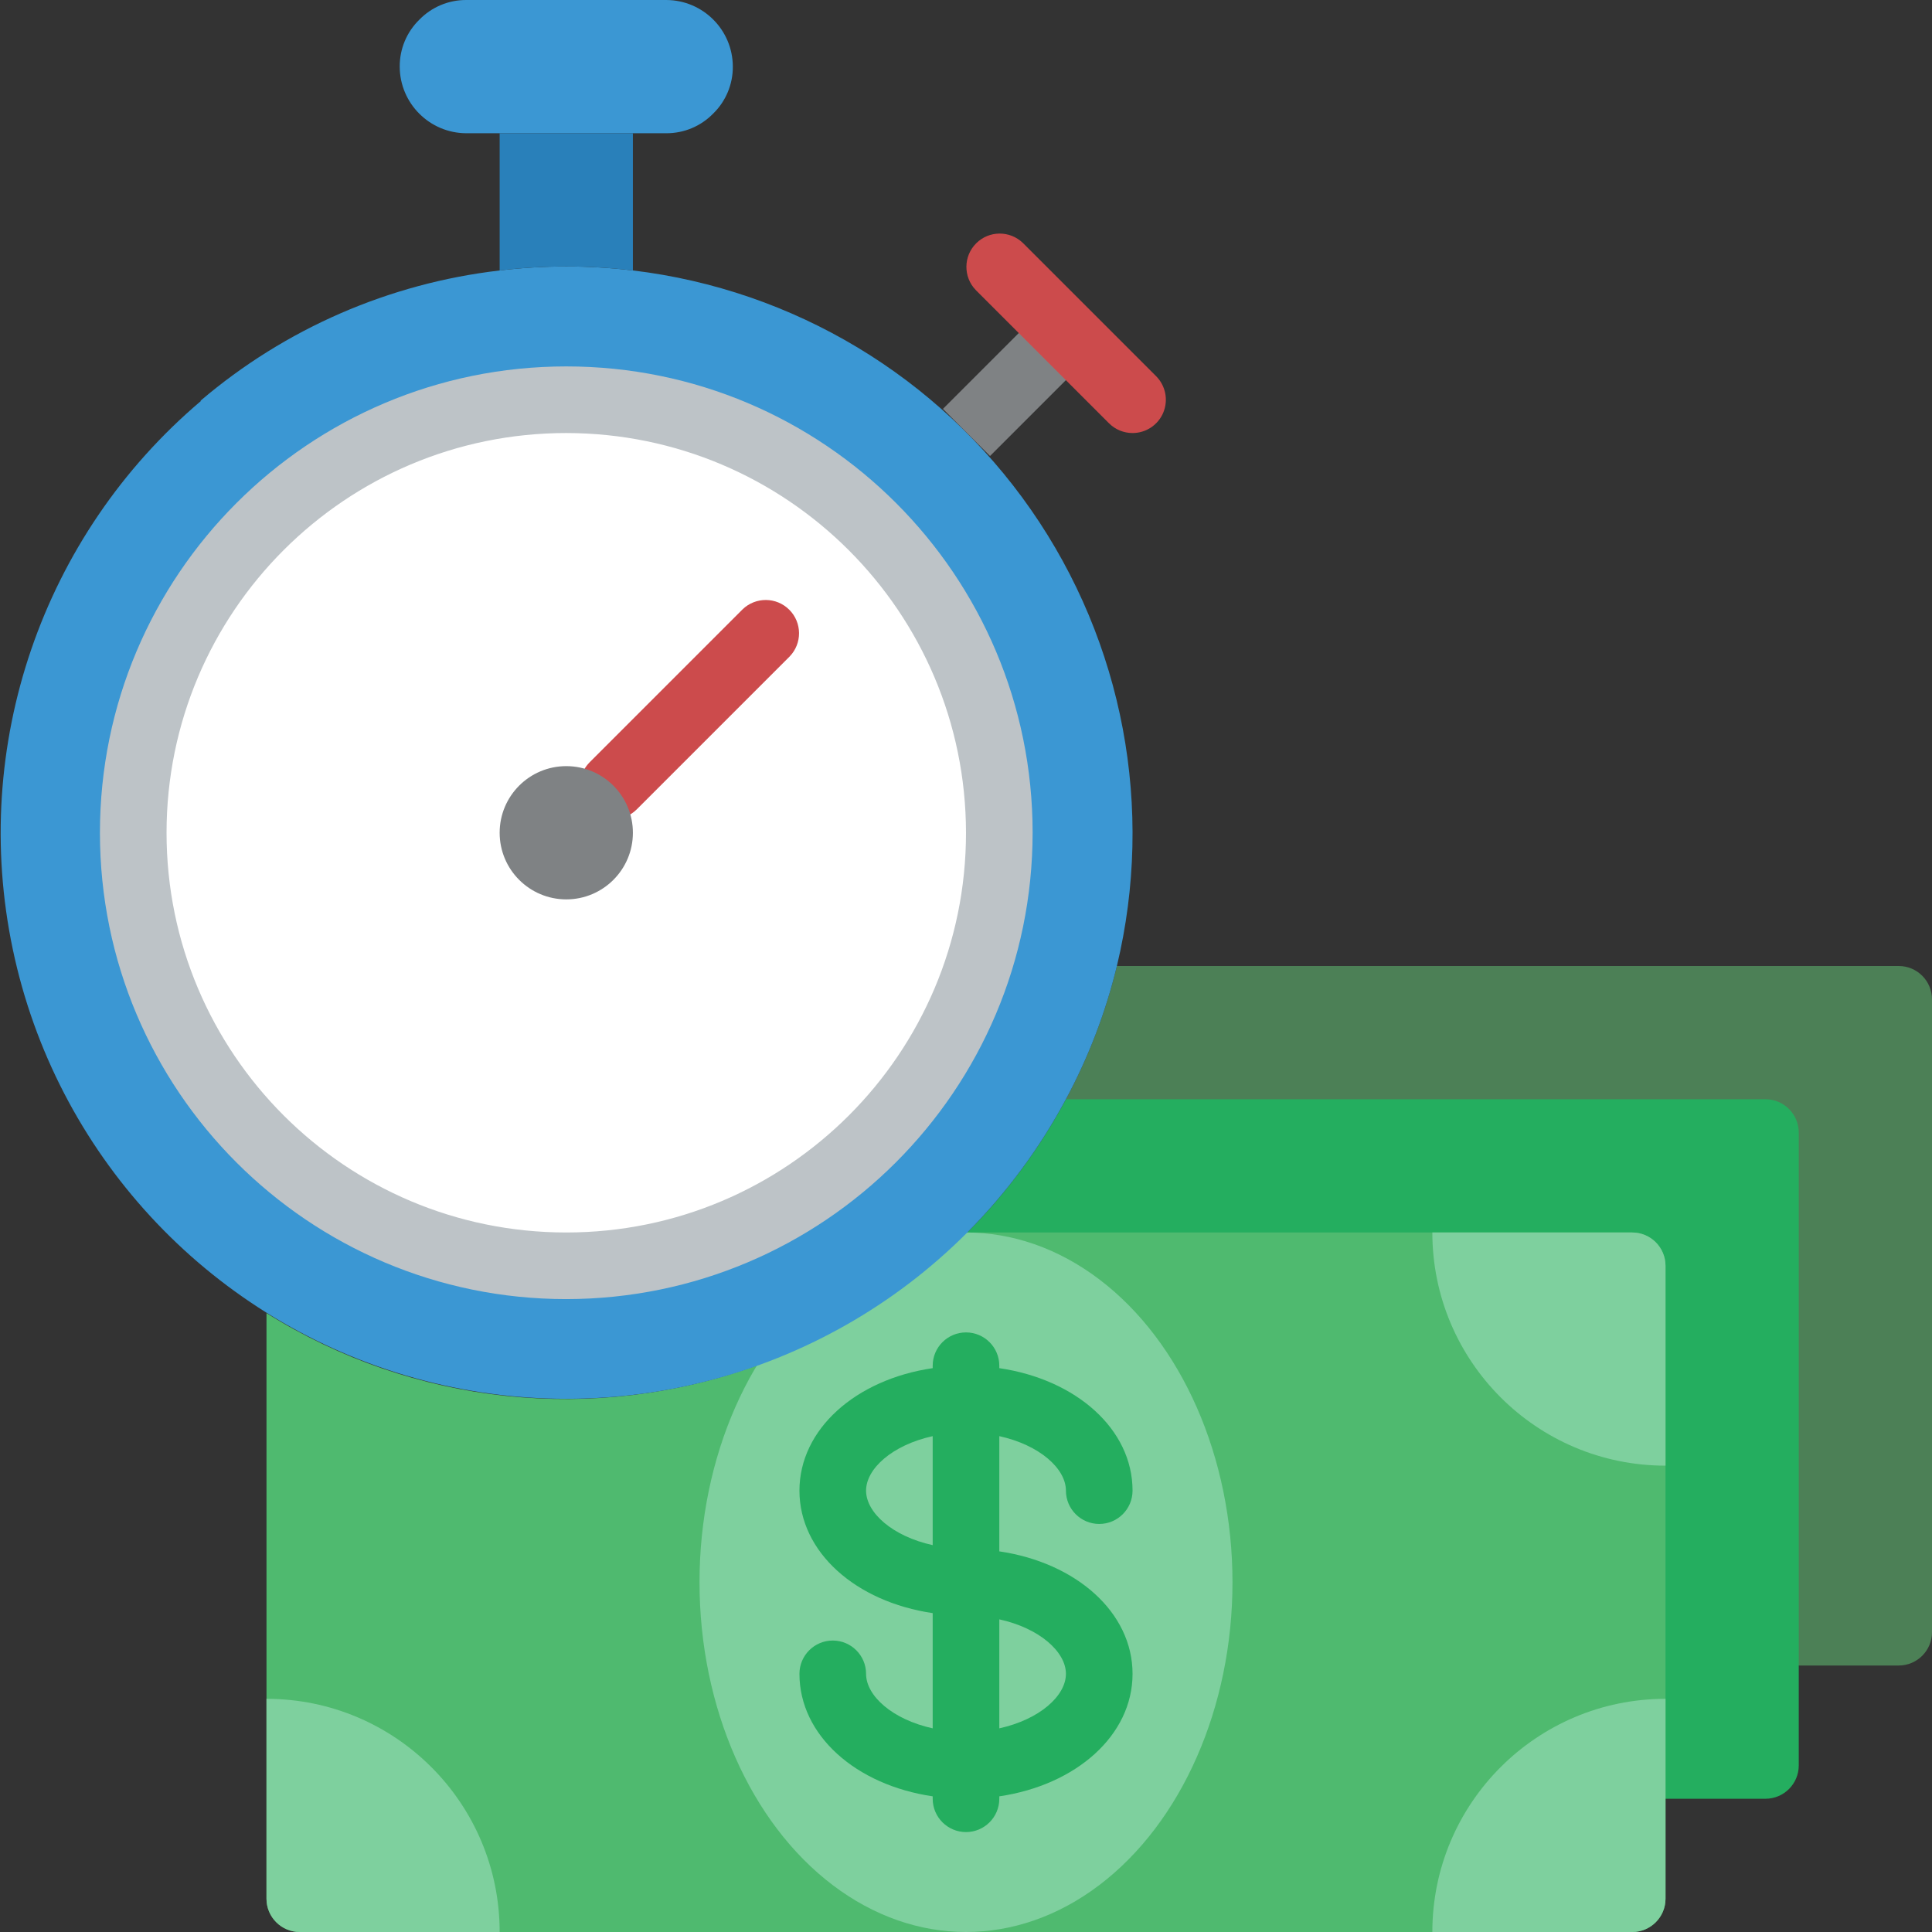 <svg height="512" viewBox="0 0 58 58" width="512" xmlns="http://www.w3.org/2000/svg"><rect x="0" y="0" width="58" height="58" fill="#333333" stroke="none"/><g id="Page-1" fill="none" fill-rule="evenodd"><g id="006---Money-and-Timer" fill-rule="nonzero"><path id="Shape" d="m32 33c.679-1.263 1.193-2.607 1.53-4h23.47c.552 0 1 .448 1 1v19c0 .552-.448 1-1 1h-3" fill="#4c8056"/><path id="Shape" d="m29.04 37c1.176-1.182 2.173-2.53 2.96-4h21c.552 0 1 .448 1 1v19c0 .552-.448 1-1 1h-3z" fill="#24ae5f"/><path id="Shape" d="m49 37h-19.96-.04c-2.648.126-5.031 1.643-6.268 3.987-4.89 1.775-10.325 1.197-14.732-1.567v17.58c0 .552.448 1 1 1h40c.552 0 1-.448 1-1v-19c0-.552-.448-1-1-1z" fill="#4fba6f"/><g fill="#7ed09e"><path id="Shape" d="m15 58h-6c-.552 0-1-.448-1-1v-6c3.866 0 7 3.134 7 7z"/><path id="Shape" d="m50 51v6c0 .552-.448 1-1 1h-6c0-3.866 3.134-7 7-7z"/><path id="Shape" d="m50 38v6c-3.866 0-7-3.134-7-7h6c.552 0 1 .448 1 1z"/><ellipse id="Oval" cx="29" cy="47.5" rx="8" ry="10.5"/></g><path id="Shape" d="m30 46.573v-3.459c1.211.266 2 .977 2 1.636 0 .552.448 1 1 1s1-.448 1-1c0-1.845-1.691-3.338-4-3.677v-.073c0-.552-.448-1-1-1s-1 .448-1 1v.073c-2.309.339-4 1.832-4 3.677s1.691 3.338 4 3.677v3.459c-1.211-.266-2-.977-2-1.636 0-.552-.448-1-1-1s-1 .448-1 1c0 1.845 1.691 3.338 4 3.677v.073c0 .552.448 1 1 1s1-.448 1-1v-.073c2.309-.339 4-1.832 4-3.677s-1.691-3.338-4-3.677zm-4-1.823c0-.659.789-1.37 2-1.636v3.272c-1.211-.266-2-.977-2-1.636zm4 7.136v-3.272c1.211.266 2 .977 2 1.636s-.789 1.37-2 1.636z" fill="#24ae5f"/><path id="Shape" d="m19 8.12c-1.329-.16-2.671-.16-4 0-3.315.385-6.44 1.746-8.98 3.91l.01.01c-4.762 4.033-6.93 10.352-5.646 16.458 1.283 6.107 5.811 11.018 11.794 12.793 5.982 1.775 12.456.127 16.862-4.292 1.176-1.182 2.173-2.53 2.96-4 .679-1.263 1.193-2.607 1.53-4 1.134-4.726.195-9.71-2.581-13.699-2.776-3.989-7.124-6.602-11.949-7.181zm-2 29.88c-7.18 0-13-5.82-13-13s5.82-13 13-13c7.18 0 13 5.82 13 13-.007 7.177-5.823 12.993-13 13z" fill="#3b97d3"/><circle id="Oval" cx="17" cy="25" fill="#fff" r="13"/><path id="Shape" d="m17 39c-7.732 0-14-6.268-14-14s6.268-14 14-14 14 6.268 14 14c-.008 7.729-6.271 13.992-14 14zm0-26c-6.627 0-12 5.373-12 12s5.373 12 12 12 12-5.373 12-12c-.007-6.624-5.376-11.993-12-12z" fill="#bdc3c7"/><path id="Rectangle-path" d="m28.402 10.49h4.215v2h-4.215z" fill="#7f8284" transform="matrix(.707 -.707 .707 .707 .811 24.939)"/><path id="Shape" d="m34 13c-.265-0-.52-.105-.707-.293l-4-4c-.379-.392-.374-1.016.012-1.402.386-.386 1.009-.391 1.402-.012l4 4c.286.286.371.716.217 1.09-.155.374-.519.617-.924.617z" fill="#cc4b4c"/><path id="Shape" d="m18.41 24.59c-.404-0-.769-.244-.924-.617-.155-.374-.069-.804.217-1.09l4.59-4.59c.392-.379 1.016-.374 1.402.012s.391 1.009.012 1.402l-4.59 4.59c-.187.188-.442.293-.707.293z" fill="#cc4b4c"/><circle id="Oval" cx="17" cy="25" fill="#7f8284" r="2"/><path id="Shape" d="m22 2c.003.531-.21 1.04-.59 1.41-.37.38-.879.593-1.41.59h-6c-1.103-.003-1.997-.897-2-2-.003-.531.21-1.04.59-1.41.37-.38.879-.593 1.41-.59h6c1.103.003 1.997.897 2 2z" fill="#3b97d3"/><path id="Shape" d="m19 4v4.12c-1.329-.16-2.671-.16-4 0v-4.12z" fill="#2980ba"/></g></g></svg>